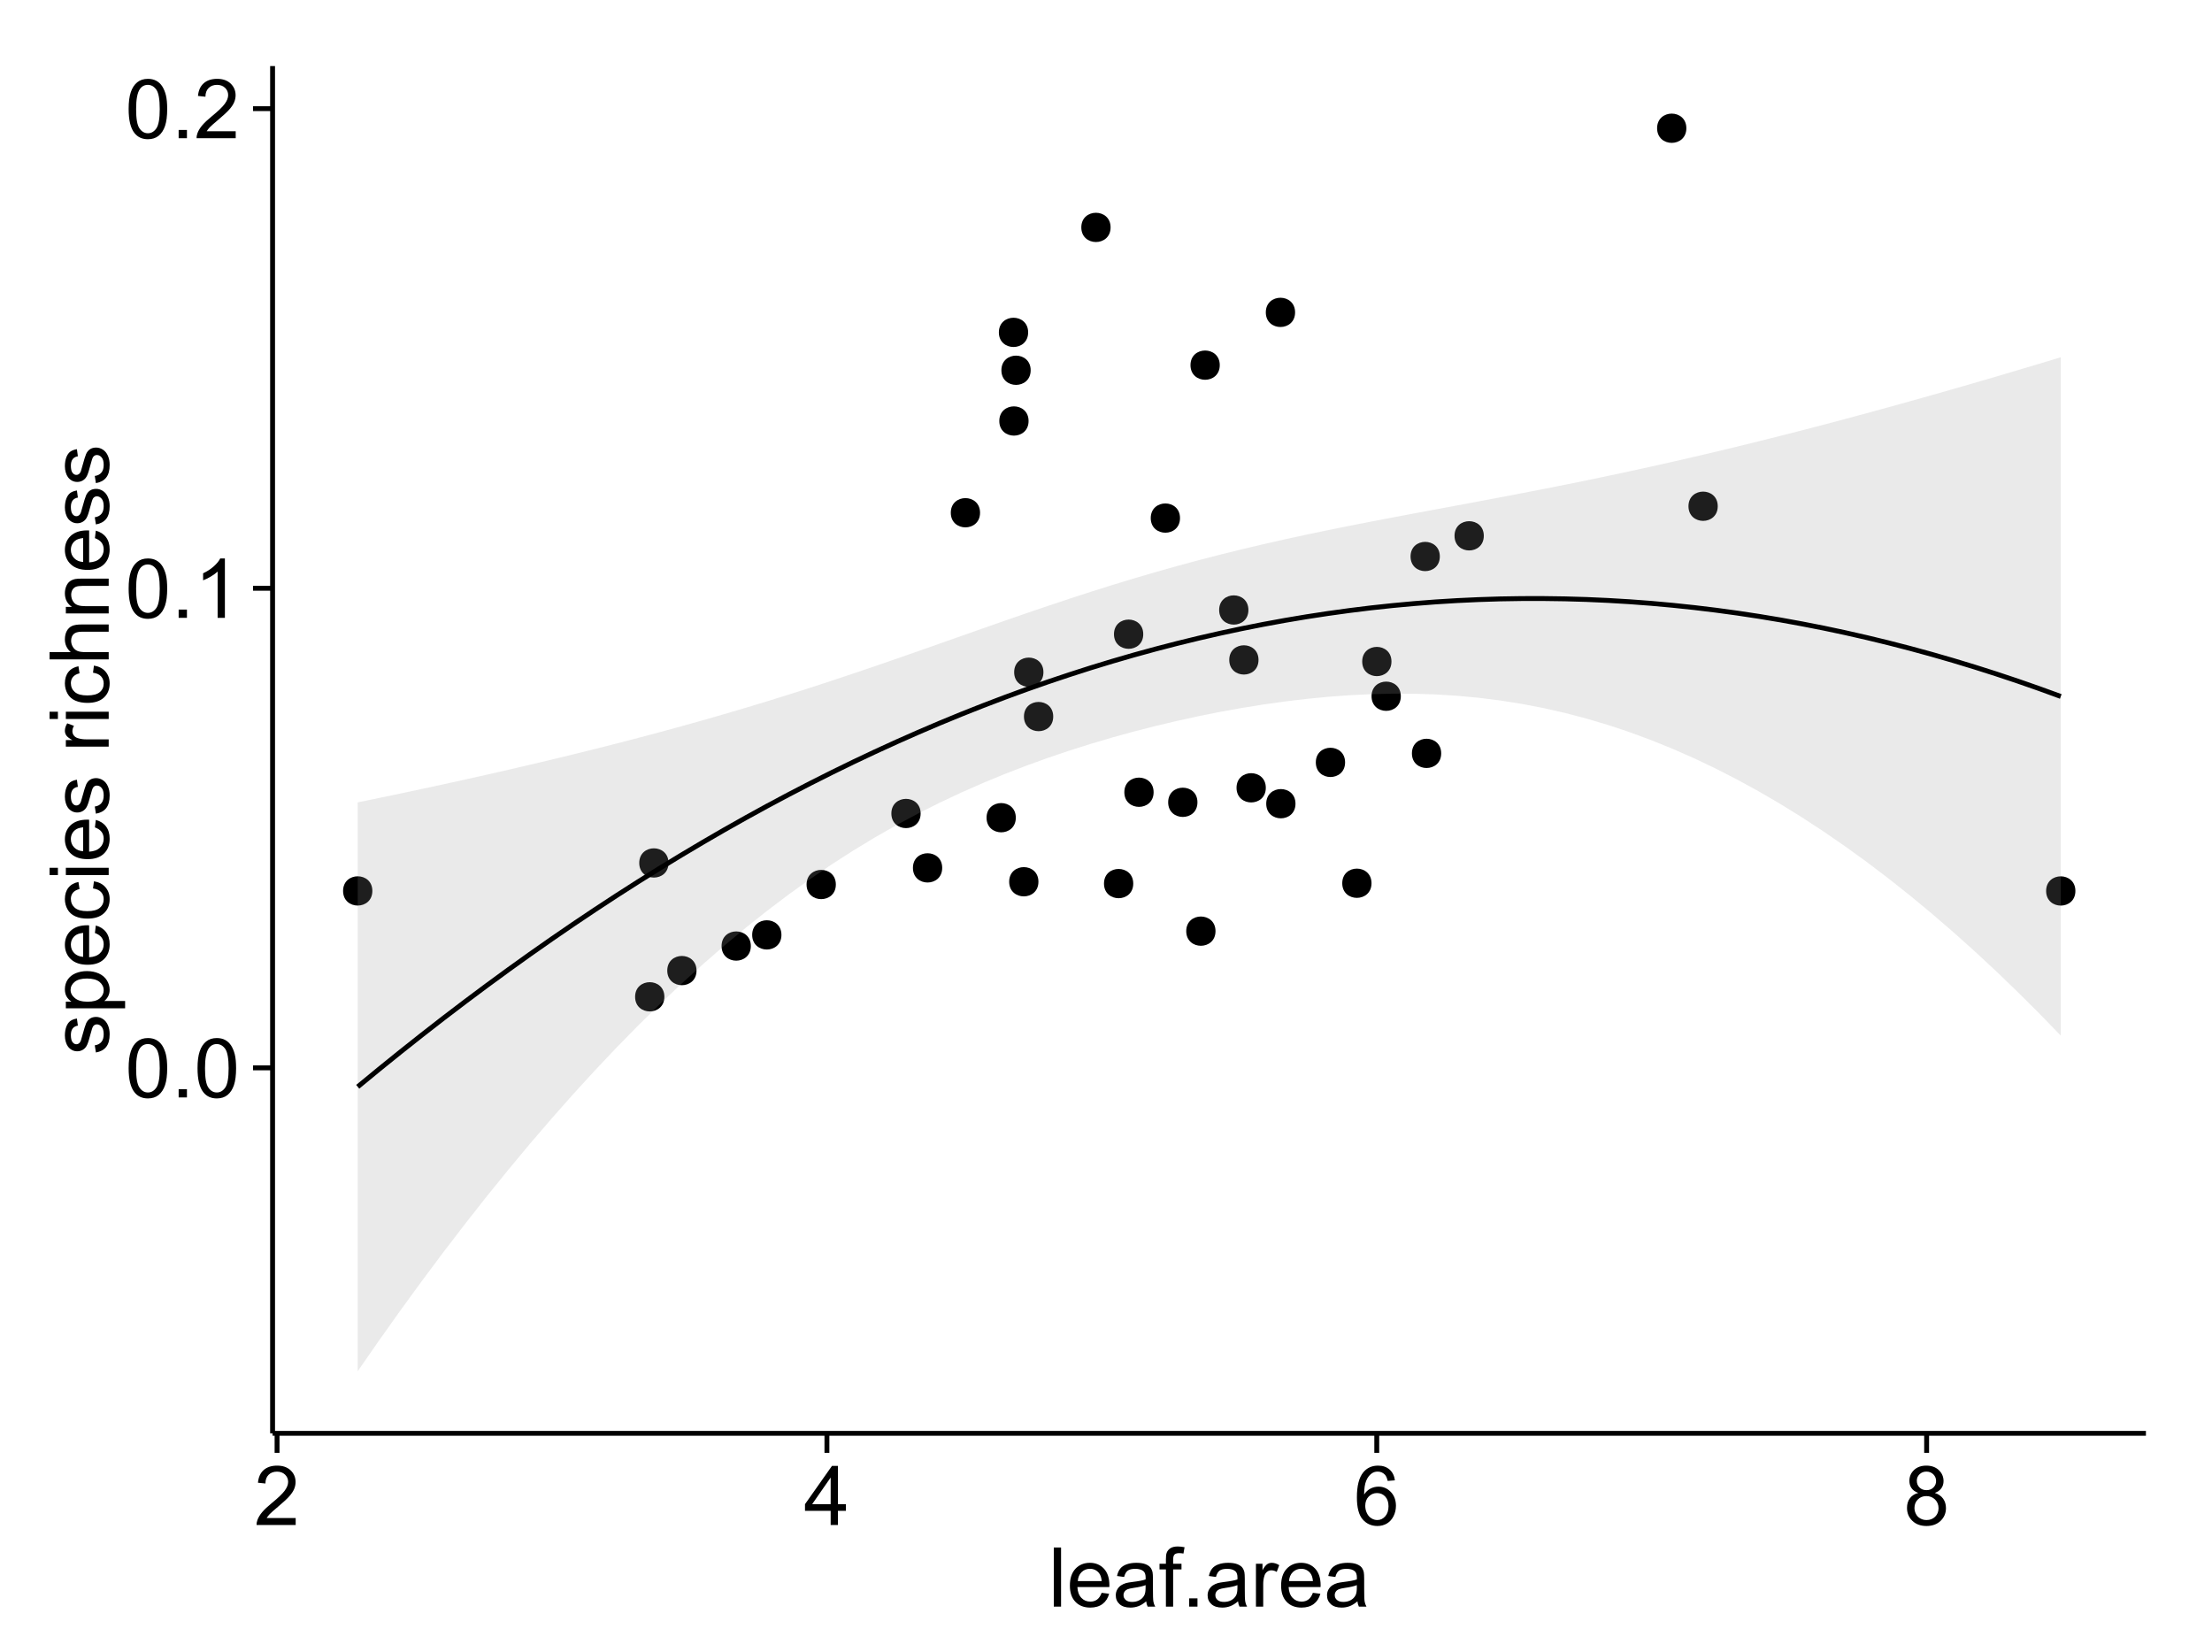 <?xml version="1.0" encoding="UTF-8"?>
<svg xmlns="http://www.w3.org/2000/svg" xmlns:xlink="http://www.w3.org/1999/xlink" width="482pt" height="360pt" viewBox="0 0 482 360" version="1.1">
<defs>
<g>
<symbol overflow="visible" id="glyph0-0">
<path style="stroke:none;" d="M 0.746 -6.355 C 0.742 -7.875 0.898 -9.102 1.215 -10.031 C 1.527 -10.961 1.996 -11.676 2.613 -12.18 C 3.23 -12.684 4.008 -12.938 4.949 -12.938 C 5.637 -12.938 6.242 -12.797 6.766 -12.52 C 7.285 -12.238 7.715 -11.836 8.059 -11.316 C 8.395 -10.789 8.664 -10.152 8.859 -9.398 C 9.051 -8.645 9.145 -7.629 9.148 -6.355 C 9.145 -4.84 8.992 -3.617 8.684 -2.691 C 8.371 -1.762 7.906 -1.047 7.289 -0.539 C 6.672 -0.035 5.891 0.215 4.949 0.219 C 3.703 0.215 2.727 -0.227 2.023 -1.117 C 1.168 -2.188 0.742 -3.934 0.746 -6.355 Z M 2.375 -6.355 C 2.371 -4.234 2.621 -2.824 3.117 -2.129 C 3.609 -1.426 4.219 -1.078 4.949 -1.082 C 5.672 -1.078 6.281 -1.43 6.781 -2.137 C 7.273 -2.836 7.523 -4.242 7.523 -6.355 C 7.523 -8.473 7.273 -9.883 6.781 -10.582 C 6.281 -11.277 5.664 -11.625 4.93 -11.629 C 4.199 -11.625 3.621 -11.316 3.191 -10.703 C 2.645 -9.918 2.371 -8.469 2.375 -6.355 Z M 2.375 -6.355 "/>
</symbol>
<symbol overflow="visible" id="glyph0-1">
<path style="stroke:none;" d="M 1.633 0 L 1.633 -1.801 L 3.438 -1.801 L 3.438 0 Z M 1.633 0 "/>
</symbol>
<symbol overflow="visible" id="glyph0-2">
<path style="stroke:none;" d="M 6.707 0 L 5.125 0 L 5.125 -10.082 C 4.742 -9.715 4.242 -9.352 3.625 -8.988 C 3.004 -8.625 2.449 -8.352 1.961 -8.172 L 1.961 -9.703 C 2.844 -10.117 3.617 -10.621 4.281 -11.215 C 4.941 -11.805 5.41 -12.379 5.688 -12.938 L 6.707 -12.938 Z M 6.707 0 "/>
</symbol>
<symbol overflow="visible" id="glyph0-3">
<path style="stroke:none;" d="M 9.062 -1.52 L 9.062 0 L 0.547 0 C 0.531 -0.379 0.594 -0.742 0.73 -1.098 C 0.945 -1.676 1.293 -2.25 1.77 -2.812 C 2.246 -3.375 2.934 -4.023 3.84 -4.766 C 5.238 -5.906 6.188 -6.816 6.68 -7.492 C 7.172 -8.16 7.418 -8.793 7.418 -9.395 C 7.418 -10.02 7.191 -10.551 6.746 -10.98 C 6.293 -11.41 5.711 -11.625 4.992 -11.629 C 4.23 -11.625 3.621 -11.395 3.164 -10.941 C 2.703 -10.48 2.469 -9.848 2.469 -9.043 L 0.844 -9.211 C 0.953 -10.422 1.371 -11.344 2.102 -11.984 C 2.824 -12.617 3.801 -12.938 5.027 -12.938 C 6.262 -12.938 7.238 -12.594 7.961 -11.91 C 8.68 -11.223 9.039 -10.371 9.043 -9.359 C 9.039 -8.84 8.934 -8.336 8.727 -7.84 C 8.512 -7.34 8.164 -6.812 7.676 -6.266 C 7.188 -5.711 6.375 -4.957 5.238 -4 C 4.285 -3.199 3.676 -2.66 3.41 -2.379 C 3.141 -2.094 2.918 -1.805 2.742 -1.52 Z M 9.062 -1.52 "/>
</symbol>
<symbol overflow="visible" id="glyph0-4">
<path style="stroke:none;" d="M 5.82 0 L 5.82 -3.086 L 0.227 -3.086 L 0.227 -4.535 L 6.109 -12.883 L 7.398 -12.883 L 7.398 -4.535 L 9.141 -4.535 L 9.141 -3.086 L 7.398 -3.086 L 7.398 0 Z M 5.82 -4.535 L 5.82 -10.344 L 1.785 -4.535 Z M 5.82 -4.535 "/>
</symbol>
<symbol overflow="visible" id="glyph0-5">
<path style="stroke:none;" d="M 8.957 -9.73 L 7.383 -9.605 C 7.242 -10.223 7.043 -10.676 6.785 -10.961 C 6.355 -11.41 5.828 -11.637 5.203 -11.637 C 4.695 -11.637 4.25 -11.496 3.875 -11.215 C 3.375 -10.852 2.984 -10.32 2.695 -9.625 C 2.406 -8.926 2.258 -7.934 2.25 -6.645 C 2.629 -7.223 3.094 -7.652 3.645 -7.938 C 4.195 -8.215 4.773 -8.355 5.379 -8.359 C 6.434 -8.355 7.328 -7.969 8.07 -7.195 C 8.809 -6.418 9.18 -5.414 9.184 -4.184 C 9.18 -3.371 9.008 -2.617 8.66 -1.926 C 8.312 -1.23 7.832 -0.699 7.227 -0.332 C 6.613 0.035 5.922 0.215 5.148 0.219 C 3.828 0.215 2.754 -0.266 1.922 -1.234 C 1.09 -2.199 0.672 -3.797 0.676 -6.031 C 0.672 -8.516 1.133 -10.328 2.055 -11.461 C 2.855 -12.445 3.938 -12.938 5.301 -12.938 C 6.312 -12.938 7.141 -12.652 7.789 -12.086 C 8.434 -11.516 8.824 -10.73 8.957 -9.73 Z M 2.496 -4.176 C 2.496 -3.629 2.609 -3.105 2.844 -2.609 C 3.07 -2.109 3.395 -1.73 3.812 -1.473 C 4.227 -1.207 4.664 -1.078 5.125 -1.082 C 5.789 -1.078 6.363 -1.348 6.844 -1.891 C 7.324 -2.426 7.562 -3.156 7.566 -4.086 C 7.562 -4.973 7.328 -5.676 6.855 -6.191 C 6.379 -6.703 5.781 -6.961 5.062 -6.961 C 4.348 -6.961 3.738 -6.703 3.242 -6.191 C 2.742 -5.676 2.496 -5.004 2.496 -4.176 Z M 2.496 -4.176 "/>
</symbol>
<symbol overflow="visible" id="glyph0-6">
<path style="stroke:none;" d="M 3.18 -6.988 C 2.52 -7.227 2.035 -7.57 1.723 -8.016 C 1.406 -8.461 1.246 -8.992 1.25 -9.617 C 1.246 -10.551 1.582 -11.34 2.258 -11.98 C 2.93 -12.617 3.828 -12.938 4.949 -12.938 C 6.07 -12.938 6.977 -12.609 7.664 -11.957 C 8.348 -11.301 8.688 -10.504 8.691 -9.57 C 8.688 -8.969 8.531 -8.449 8.219 -8.012 C 7.902 -7.566 7.426 -7.227 6.793 -6.988 C 7.582 -6.727 8.184 -6.309 8.598 -5.738 C 9.008 -5.16 9.215 -4.477 9.219 -3.684 C 9.215 -2.578 8.828 -1.652 8.051 -0.906 C 7.27 -0.156 6.242 0.215 4.977 0.219 C 3.699 0.215 2.676 -0.156 1.898 -0.91 C 1.117 -1.66 0.727 -2.602 0.73 -3.727 C 0.727 -4.562 0.938 -5.262 1.367 -5.832 C 1.789 -6.395 2.395 -6.781 3.18 -6.988 Z M 2.867 -9.668 C 2.863 -9.059 3.059 -8.559 3.453 -8.172 C 3.844 -7.785 4.355 -7.594 4.984 -7.594 C 5.59 -7.594 6.09 -7.785 6.48 -8.168 C 6.871 -8.551 7.066 -9.02 7.066 -9.578 C 7.066 -10.156 6.863 -10.645 6.465 -11.043 C 6.059 -11.438 5.559 -11.637 4.965 -11.637 C 4.359 -11.637 3.859 -11.441 3.465 -11.055 C 3.062 -10.668 2.863 -10.207 2.867 -9.668 Z M 2.355 -3.719 C 2.355 -3.262 2.461 -2.824 2.676 -2.406 C 2.887 -1.98 3.203 -1.652 3.629 -1.426 C 4.047 -1.191 4.504 -1.078 4.992 -1.082 C 5.746 -1.078 6.367 -1.32 6.863 -1.809 C 7.352 -2.293 7.598 -2.91 7.602 -3.664 C 7.598 -4.422 7.344 -5.055 6.84 -5.555 C 6.332 -6.051 5.699 -6.297 4.938 -6.301 C 4.191 -6.297 3.574 -6.051 3.09 -5.562 C 2.598 -5.066 2.355 -4.453 2.355 -3.719 Z M 2.355 -3.719 "/>
</symbol>
<symbol overflow="visible" id="glyph0-7">
<path style="stroke:none;" d="M 1.152 0 L 1.152 -12.883 L 2.734 -12.883 L 2.734 0 Z M 1.152 0 "/>
</symbol>
<symbol overflow="visible" id="glyph0-8">
<path style="stroke:none;" d="M 7.578 -3.008 L 9.211 -2.805 C 8.953 -1.848 8.473 -1.105 7.777 -0.578 C 7.078 -0.051 6.188 0.211 5.105 0.211 C 3.738 0.211 2.656 -0.207 1.859 -1.051 C 1.055 -1.887 0.656 -3.066 0.66 -4.586 C 0.656 -6.156 1.059 -7.375 1.871 -8.246 C 2.676 -9.109 3.727 -9.543 5.02 -9.547 C 6.266 -9.543 7.285 -9.117 8.078 -8.27 C 8.867 -7.418 9.262 -6.223 9.266 -4.684 C 9.262 -4.586 9.258 -4.445 9.254 -4.262 L 2.293 -4.262 C 2.348 -3.234 2.641 -2.449 3.164 -1.906 C 3.684 -1.359 4.332 -1.09 5.117 -1.09 C 5.691 -1.09 6.188 -1.242 6.598 -1.547 C 7.008 -1.852 7.332 -2.336 7.578 -3.008 Z M 2.383 -5.562 L 7.594 -5.562 C 7.523 -6.344 7.324 -6.934 6.996 -7.328 C 6.492 -7.934 5.836 -8.238 5.035 -8.242 C 4.305 -8.238 3.695 -7.996 3.203 -7.512 C 2.707 -7.027 2.434 -6.375 2.383 -5.562 Z M 2.383 -5.562 "/>
</symbol>
<symbol overflow="visible" id="glyph0-9">
<path style="stroke:none;" d="M 7.277 -1.152 C 6.691 -0.652 6.125 -0.301 5.586 -0.098 C 5.039 0.109 4.457 0.211 3.84 0.211 C 2.812 0.211 2.027 -0.039 1.477 -0.539 C 0.922 -1.039 0.645 -1.68 0.648 -2.461 C 0.645 -2.918 0.75 -3.336 0.961 -3.715 C 1.168 -4.09 1.438 -4.391 1.777 -4.621 C 2.113 -4.848 2.496 -5.02 2.918 -5.141 C 3.227 -5.219 3.695 -5.301 4.324 -5.379 C 5.602 -5.531 6.539 -5.711 7.145 -5.922 C 7.148 -6.137 7.152 -6.273 7.156 -6.336 C 7.152 -6.977 7.004 -7.434 6.707 -7.699 C 6.301 -8.055 5.699 -8.23 4.906 -8.234 C 4.156 -8.23 3.609 -8.102 3.258 -7.844 C 2.902 -7.582 2.637 -7.121 2.469 -6.461 L 0.922 -6.672 C 1.059 -7.332 1.293 -7.867 1.617 -8.273 C 1.938 -8.68 2.402 -8.992 3.016 -9.215 C 3.621 -9.434 4.328 -9.543 5.133 -9.547 C 5.93 -9.543 6.574 -9.449 7.074 -9.266 C 7.566 -9.074 7.934 -8.84 8.172 -8.555 C 8.402 -8.27 8.566 -7.91 8.664 -7.48 C 8.715 -7.207 8.742 -6.719 8.746 -6.02 L 8.746 -3.91 C 8.742 -2.434 8.773 -1.504 8.844 -1.117 C 8.906 -0.727 9.043 -0.355 9.246 0 L 7.594 0 C 7.43 -0.328 7.324 -0.711 7.277 -1.152 Z M 7.145 -4.684 C 6.566 -4.445 5.707 -4.246 4.562 -4.086 C 3.91 -3.988 3.449 -3.883 3.18 -3.77 C 2.91 -3.648 2.703 -3.477 2.555 -3.254 C 2.406 -3.027 2.332 -2.777 2.336 -2.504 C 2.332 -2.078 2.492 -1.727 2.816 -1.449 C 3.133 -1.164 3.602 -1.023 4.219 -1.027 C 4.828 -1.023 5.367 -1.156 5.844 -1.426 C 6.312 -1.691 6.664 -2.059 6.891 -2.523 C 7.059 -2.879 7.141 -3.406 7.145 -4.105 Z M 7.145 -4.684 "/>
</symbol>
<symbol overflow="visible" id="glyph0-10">
<path style="stroke:none;" d="M 1.562 0 L 1.562 -8.102 L 0.168 -8.102 L 0.168 -9.336 L 1.562 -9.336 L 1.562 -10.328 C 1.559 -10.949 1.613 -11.414 1.73 -11.727 C 1.879 -12.133 2.148 -12.465 2.535 -12.723 C 2.914 -12.973 3.453 -13.102 4.148 -13.105 C 4.594 -13.102 5.086 -13.047 5.625 -12.945 L 5.387 -11.566 C 5.055 -11.625 4.746 -11.652 4.457 -11.656 C 3.973 -11.652 3.633 -11.551 3.434 -11.348 C 3.234 -11.141 3.133 -10.758 3.137 -10.195 L 3.137 -9.336 L 4.957 -9.336 L 4.957 -8.102 L 3.137 -8.102 L 3.137 0 Z M 1.562 0 "/>
</symbol>
<symbol overflow="visible" id="glyph0-11">
<path style="stroke:none;" d="M 1.168 0 L 1.168 -9.336 L 2.594 -9.336 L 2.594 -7.918 C 2.953 -8.578 3.289 -9.016 3.598 -9.23 C 3.906 -9.438 4.242 -9.543 4.613 -9.547 C 5.145 -9.543 5.688 -9.375 6.242 -9.035 L 5.695 -7.566 C 5.309 -7.793 4.922 -7.91 4.535 -7.91 C 4.188 -7.91 3.875 -7.805 3.602 -7.598 C 3.324 -7.387 3.129 -7.098 3.016 -6.734 C 2.836 -6.168 2.746 -5.555 2.75 -4.887 L 2.75 0 Z M 1.168 0 "/>
</symbol>
<symbol overflow="visible" id="glyph1-0">
<path style="stroke:none;" d="M -2.785 -0.555 L -3.031 -2.117 C -2.402 -2.203 -1.922 -2.449 -1.59 -2.852 C -1.254 -3.25 -1.09 -3.812 -1.09 -4.535 C -1.09 -5.262 -1.234 -5.801 -1.531 -6.152 C -1.824 -6.504 -2.172 -6.68 -2.574 -6.68 C -2.926 -6.68 -3.207 -6.523 -3.418 -6.215 C -3.555 -5.996 -3.734 -5.457 -3.953 -4.598 C -4.246 -3.434 -4.5 -2.629 -4.715 -2.184 C -4.926 -1.734 -5.223 -1.395 -5.602 -1.164 C -5.98 -0.93 -6.398 -0.812 -6.855 -0.816 C -7.27 -0.812 -7.652 -0.91 -8.012 -1.102 C -8.363 -1.293 -8.66 -1.551 -8.895 -1.883 C -9.074 -2.125 -9.227 -2.461 -9.355 -2.887 C -9.48 -3.309 -9.543 -3.766 -9.547 -4.254 C -9.543 -4.984 -9.438 -5.625 -9.23 -6.184 C -9.016 -6.734 -8.73 -7.145 -8.371 -7.41 C -8.008 -7.672 -7.527 -7.852 -6.926 -7.953 L -6.715 -6.406 C -7.195 -6.332 -7.57 -6.129 -7.84 -5.797 C -8.105 -5.457 -8.238 -4.98 -8.242 -4.367 C -8.238 -3.637 -8.117 -3.121 -7.883 -2.812 C -7.641 -2.5 -7.359 -2.344 -7.039 -2.348 C -6.832 -2.344 -6.648 -2.406 -6.484 -2.539 C -6.312 -2.664 -6.172 -2.867 -6.062 -3.148 C -6.004 -3.301 -5.871 -3.766 -5.66 -4.543 C -5.359 -5.66 -5.113 -6.441 -4.926 -6.887 C -4.734 -7.324 -4.457 -7.672 -4.094 -7.926 C -3.73 -8.176 -3.281 -8.301 -2.742 -8.305 C -2.211 -8.301 -1.711 -8.148 -1.25 -7.844 C -0.781 -7.535 -0.422 -7.09 -0.172 -6.512 C 0.086 -5.926 0.211 -5.27 0.211 -4.543 C 0.211 -3.328 -0.039 -2.406 -0.543 -1.77 C -1.047 -1.133 -1.793 -0.727 -2.785 -0.555 Z M -2.785 -0.555 "/>
</symbol>
<symbol overflow="visible" id="glyph1-1">
<path style="stroke:none;" d="M 3.578 -1.188 L -9.336 -1.188 L -9.336 -2.629 L -8.121 -2.629 C -8.594 -2.965 -8.949 -3.348 -9.188 -3.777 C -9.426 -4.203 -9.543 -4.723 -9.547 -5.336 C -9.543 -6.129 -9.34 -6.832 -8.93 -7.445 C -8.516 -8.051 -7.934 -8.512 -7.191 -8.824 C -6.441 -9.133 -5.625 -9.285 -4.738 -9.289 C -3.781 -9.285 -2.922 -9.113 -2.156 -8.773 C -1.391 -8.43 -0.805 -7.934 -0.398 -7.281 C 0.008 -6.625 0.211 -5.938 0.211 -5.219 C 0.211 -4.691 0.102 -4.219 -0.121 -3.801 C -0.344 -3.379 -0.625 -3.035 -0.965 -2.77 L 3.578 -2.77 Z M -4.613 -2.621 C -3.41 -2.613 -2.523 -2.855 -1.949 -3.348 C -1.375 -3.832 -1.09 -4.422 -1.09 -5.117 C -1.09 -5.816 -1.387 -6.418 -1.98 -6.922 C -2.574 -7.418 -3.496 -7.668 -4.746 -7.672 C -5.934 -7.668 -6.824 -7.426 -7.418 -6.938 C -8.008 -6.449 -8.301 -5.863 -8.305 -5.188 C -8.301 -4.508 -7.988 -3.914 -7.359 -3.398 C -6.727 -2.879 -5.809 -2.617 -4.613 -2.621 Z M -4.613 -2.621 "/>
</symbol>
<symbol overflow="visible" id="glyph1-2">
<path style="stroke:none;" d="M -3.004 -7.578 L -2.805 -9.211 C -1.848 -8.953 -1.105 -8.473 -0.578 -7.777 C -0.051 -7.078 0.211 -6.188 0.211 -5.105 C 0.211 -3.738 -0.207 -2.656 -1.051 -1.859 C -1.887 -1.055 -3.066 -0.656 -4.586 -0.66 C -6.156 -0.656 -7.375 -1.059 -8.246 -1.871 C -9.109 -2.676 -9.543 -3.727 -9.547 -5.02 C -9.543 -6.266 -9.117 -7.285 -8.27 -8.078 C -7.418 -8.867 -6.223 -9.262 -4.684 -9.266 C -4.586 -9.262 -4.445 -9.258 -4.262 -9.254 L -4.262 -2.293 C -3.234 -2.348 -2.449 -2.641 -1.906 -3.164 C -1.359 -3.684 -1.09 -4.332 -1.09 -5.117 C -1.09 -5.691 -1.242 -6.188 -1.547 -6.598 C -1.852 -7.008 -2.336 -7.332 -3.004 -7.578 Z M -5.562 -2.383 L -5.562 -7.594 C -6.344 -7.523 -6.934 -7.324 -7.328 -6.996 C -7.934 -6.492 -8.238 -5.836 -8.242 -5.035 C -8.238 -4.305 -7.996 -3.695 -7.512 -3.203 C -7.027 -2.707 -6.375 -2.434 -5.562 -2.383 Z M -5.562 -2.383 "/>
</symbol>
<symbol overflow="visible" id="glyph1-3">
<path style="stroke:none;" d="M -3.418 -7.277 L -3.215 -8.832 C -2.141 -8.66 -1.301 -8.227 -0.699 -7.527 C -0.09 -6.824 0.211 -5.965 0.211 -4.949 C 0.211 -3.668 -0.203 -2.641 -1.039 -1.867 C -1.871 -1.09 -3.07 -0.703 -4.633 -0.703 C -5.637 -0.703 -6.52 -0.867 -7.277 -1.203 C -8.031 -1.535 -8.598 -2.047 -8.977 -2.73 C -9.355 -3.41 -9.543 -4.152 -9.547 -4.957 C -9.543 -5.969 -9.289 -6.797 -8.777 -7.441 C -8.262 -8.086 -7.531 -8.5 -6.59 -8.684 L -6.355 -7.145 C -6.98 -6.996 -7.453 -6.738 -7.77 -6.367 C -8.082 -5.992 -8.238 -5.543 -8.242 -5.02 C -8.238 -4.219 -7.953 -3.57 -7.387 -3.074 C -6.812 -2.574 -5.91 -2.324 -4.676 -2.328 C -3.422 -2.324 -2.508 -2.566 -1.941 -3.047 C -1.371 -3.527 -1.09 -4.152 -1.09 -4.93 C -1.09 -5.547 -1.277 -6.066 -1.66 -6.484 C -2.035 -6.898 -2.621 -7.164 -3.418 -7.277 Z M -3.418 -7.277 "/>
</symbol>
<symbol overflow="visible" id="glyph1-4">
<path style="stroke:none;" d="M -11.066 -1.195 L -12.883 -1.195 L -12.883 -2.777 L -11.066 -2.777 Z M 0 -1.195 L -9.336 -1.195 L -9.336 -2.777 L 0 -2.777 Z M 0 -1.195 "/>
</symbol>
<symbol overflow="visible" id="glyph1-5">
<path style="stroke:none;" d=""/>
</symbol>
<symbol overflow="visible" id="glyph1-6">
<path style="stroke:none;" d="M 0 -1.168 L -9.336 -1.168 L -9.336 -2.594 L -7.918 -2.594 C -8.578 -2.953 -9.016 -3.289 -9.23 -3.598 C -9.438 -3.906 -9.543 -4.242 -9.547 -4.613 C -9.543 -5.145 -9.375 -5.688 -9.035 -6.242 L -7.566 -5.695 C -7.793 -5.309 -7.91 -4.922 -7.91 -4.535 C -7.91 -4.188 -7.805 -3.875 -7.598 -3.602 C -7.387 -3.324 -7.098 -3.129 -6.734 -3.016 C -6.168 -2.836 -5.555 -2.746 -4.887 -2.75 L 0 -2.75 Z M 0 -1.168 "/>
</symbol>
<symbol overflow="visible" id="glyph1-7">
<path style="stroke:none;" d="M 0 -1.188 L -12.883 -1.188 L -12.883 -2.77 L -8.262 -2.77 C -9.117 -3.504 -9.543 -4.434 -9.547 -5.562 C -9.543 -6.25 -9.406 -6.852 -9.137 -7.363 C -8.859 -7.871 -8.484 -8.234 -8.004 -8.457 C -7.523 -8.676 -6.824 -8.789 -5.914 -8.789 L 0 -8.789 L 0 -7.207 L -5.914 -7.207 C -6.703 -7.207 -7.281 -7.035 -7.641 -6.691 C -8 -6.348 -8.18 -5.863 -8.184 -5.238 C -8.18 -4.77 -8.059 -4.328 -7.816 -3.914 C -7.574 -3.5 -7.242 -3.203 -6.828 -3.031 C -6.406 -2.852 -5.832 -2.766 -5.105 -2.77 L 0 -2.77 Z M 0 -1.188 "/>
</symbol>
<symbol overflow="visible" id="glyph1-8">
<path style="stroke:none;" d="M 0 -1.188 L -9.336 -1.188 L -9.336 -2.609 L -8.008 -2.609 C -9.031 -3.293 -9.543 -4.285 -9.547 -5.582 C -9.543 -6.141 -9.441 -6.656 -9.242 -7.133 C -9.035 -7.602 -8.77 -7.957 -8.445 -8.191 C -8.113 -8.426 -7.727 -8.59 -7.277 -8.684 C -6.98 -8.742 -6.465 -8.77 -5.738 -8.773 L 0 -8.773 L 0 -7.188 L -5.68 -7.188 C -6.32 -7.184 -6.801 -7.121 -7.121 -7.004 C -7.438 -6.879 -7.695 -6.66 -7.887 -6.348 C -8.074 -6.031 -8.168 -5.664 -8.172 -5.246 C -8.168 -4.57 -7.953 -3.992 -7.531 -3.504 C -7.102 -3.012 -6.293 -2.766 -5.098 -2.77 L 0 -2.77 Z M 0 -1.188 "/>
</symbol>
</g>
<clipPath id="clip1">
  <path d="M 59.395 14.398 L 468.602 14.398 L 468.602 313.312 L 59.395 313.312 Z M 59.395 14.398 "/>
</clipPath>
</defs>
<g id="surface3296">
<rect x="0" y="0" width="482" height="360" style="fill:rgb(100%,100%,100%);fill-opacity:1;stroke:none;"/>
<rect x="0" y="0" width="482" height="360" style="fill:rgb(100%,100%,100%);fill-opacity:1;stroke:none;"/>
<path style="fill:none;stroke-width:1.063;stroke-linecap:round;stroke-linejoin:round;stroke:rgb(100%,100%,100%);stroke-opacity:1;stroke-miterlimit:10;" d="M 0 360 L 482 360 L 482 0 L 0 0 Z M 0 360 "/>
<g clip-path="url(#clip1)" clip-rule="nonzero">
<path style=" stroke:none;fill-rule:nonzero;fill:rgb(100%,100%,100%);fill-opacity:1;" d="M 59.395 312.312 L 467.602 312.312 L 467.602 14.398 L 59.395 14.398 Z M 59.395 312.312 "/>
<path style=" stroke:none;fill-rule:nonzero;fill:rgb(0%,0%,0%);fill-opacity:1;" d="M 226.301 146.469 C 226.301 149.305 222.051 149.305 222.051 146.469 C 222.051 143.633 226.301 143.633 226.301 146.469 "/>
<path style=" stroke:none;fill-rule:nonzero;fill:rgb(0%,0%,0%);fill-opacity:1;" d="M 281.227 175.121 C 281.227 177.953 276.977 177.953 276.977 175.121 C 276.977 172.285 281.227 172.285 281.227 175.121 "/>
<path style=" stroke:none;fill-rule:nonzero;fill:rgb(0%,0%,0%);fill-opacity:1;" d="M 181.07 192.73 C 181.07 195.566 176.82 195.566 176.82 192.73 C 176.82 189.895 181.07 189.895 181.07 192.73 "/>
<path style=" stroke:none;fill-rule:nonzero;fill:rgb(0%,0%,0%);fill-opacity:1;" d="M 302.141 144.141 C 302.141 146.973 297.891 146.973 297.891 144.141 C 297.891 141.305 302.141 141.305 302.141 144.141 "/>
<path style=" stroke:none;fill-rule:nonzero;fill:rgb(0%,0%,0%);fill-opacity:1;" d="M 222.973 72.422 C 222.973 75.258 218.719 75.258 218.719 72.422 C 218.719 69.586 222.973 69.586 222.973 72.422 "/>
<path style=" stroke:none;fill-rule:nonzero;fill:rgb(0%,0%,0%);fill-opacity:1;" d="M 220.285 178.172 C 220.285 181.004 216.035 181.004 216.035 178.172 C 216.035 175.336 220.285 175.336 220.285 178.172 "/>
<path style=" stroke:none;fill-rule:nonzero;fill:rgb(0%,0%,0%);fill-opacity:1;" d="M 304.176 151.703 C 304.176 154.539 299.926 154.539 299.926 151.703 C 299.926 148.867 304.176 148.867 304.176 151.703 "/>
<path style=" stroke:none;fill-rule:nonzero;fill:rgb(0%,0%,0%);fill-opacity:1;" d="M 248.055 138.184 C 248.055 141.02 243.801 141.02 243.801 138.184 C 243.801 135.348 248.055 135.348 248.055 138.184 "/>
<path style=" stroke:none;fill-rule:nonzero;fill:rgb(0%,0%,0%);fill-opacity:1;" d="M 451.172 194.133 C 451.172 196.969 446.918 196.969 446.918 194.133 C 446.918 191.301 451.172 191.301 451.172 194.133 "/>
<path style=" stroke:none;fill-rule:nonzero;fill:rgb(0%,0%,0%);fill-opacity:1;" d="M 250.309 172.621 C 250.309 175.457 246.059 175.457 246.059 172.621 C 246.059 169.785 250.309 169.785 250.309 172.621 "/>
<path style=" stroke:none;fill-rule:nonzero;fill:rgb(0%,0%,0%);fill-opacity:1;" d="M 256.062 112.887 C 256.062 115.719 251.812 115.719 251.812 112.887 C 251.812 110.051 256.062 110.051 256.062 112.887 "/>
<path style=" stroke:none;fill-rule:nonzero;fill:rgb(0%,0%,0%);fill-opacity:1;" d="M 273.172 143.789 C 273.172 146.625 268.922 146.625 268.922 143.789 C 268.922 140.957 273.172 140.957 273.172 143.789 "/>
<path style=" stroke:none;fill-rule:nonzero;fill:rgb(0%,0%,0%);fill-opacity:1;" d="M 223.062 91.734 C 223.062 94.566 218.812 94.566 218.812 91.734 C 218.812 88.898 223.062 88.898 223.062 91.734 "/>
<path style=" stroke:none;fill-rule:nonzero;fill:rgb(0%,0%,0%);fill-opacity:1;" d="M 281.141 68.062 C 281.141 70.898 276.887 70.898 276.887 68.062 C 276.887 65.23 281.141 65.23 281.141 68.062 "/>
<path style=" stroke:none;fill-rule:nonzero;fill:rgb(0%,0%,0%);fill-opacity:1;" d="M 264.727 79.562 C 264.727 82.398 260.477 82.398 260.477 79.562 C 260.477 76.73 264.727 76.73 264.727 79.562 "/>
<path style=" stroke:none;fill-rule:nonzero;fill:rgb(0%,0%,0%);fill-opacity:1;" d="M 225.215 192.125 C 225.215 194.961 220.965 194.961 220.965 192.125 C 220.965 189.289 225.215 189.289 225.215 192.125 "/>
<path style=" stroke:none;fill-rule:nonzero;fill:rgb(0%,0%,0%);fill-opacity:1;" d="M 144.609 188.031 C 144.609 190.863 140.359 190.863 140.359 188.031 C 140.359 185.195 144.609 185.195 144.609 188.031 "/>
<path style=" stroke:none;fill-rule:nonzero;fill:rgb(0%,0%,0%);fill-opacity:1;" d="M 240.938 49.547 C 240.938 52.383 236.684 52.383 236.684 49.547 C 236.684 46.711 240.938 46.711 240.938 49.547 "/>
<path style=" stroke:none;fill-rule:nonzero;fill:rgb(0%,0%,0%);fill-opacity:1;" d="M 212.492 111.723 C 212.492 114.559 208.242 114.559 208.242 111.723 C 208.242 108.887 212.492 108.887 212.492 111.723 "/>
<path style=" stroke:none;fill-rule:nonzero;fill:rgb(0%,0%,0%);fill-opacity:1;" d="M 259.859 174.816 C 259.859 177.652 255.609 177.652 255.609 174.816 C 255.609 171.98 259.859 171.98 259.859 174.816 "/>
<path style=" stroke:none;fill-rule:nonzero;fill:rgb(0%,0%,0%);fill-opacity:1;" d="M 228.438 156.133 C 228.438 158.969 224.184 158.969 224.184 156.133 C 224.184 153.301 228.438 153.301 228.438 156.133 "/>
<path style=" stroke:none;fill-rule:nonzero;fill:rgb(0%,0%,0%);fill-opacity:1;" d="M 270.969 132.914 C 270.969 135.746 266.719 135.746 266.719 132.914 C 266.719 130.078 270.969 130.078 270.969 132.914 "/>
<path style=" stroke:none;fill-rule:nonzero;fill:rgb(0%,0%,0%);fill-opacity:1;" d="M 150.711 211.484 C 150.711 214.316 146.461 214.316 146.461 211.484 C 146.461 208.648 150.711 208.648 150.711 211.484 "/>
<path style=" stroke:none;fill-rule:nonzero;fill:rgb(0%,0%,0%);fill-opacity:1;" d="M 263.801 202.887 C 263.801 205.723 259.547 205.723 259.547 202.887 C 259.547 200.055 263.801 200.055 263.801 202.887 "/>
<path style=" stroke:none;fill-rule:nonzero;fill:rgb(0%,0%,0%);fill-opacity:1;" d="M 223.523 80.676 C 223.523 83.512 219.27 83.512 219.27 80.676 C 219.27 77.844 223.523 77.844 223.523 80.676 "/>
<path style=" stroke:none;fill-rule:nonzero;fill:rgb(0%,0%,0%);fill-opacity:1;" d="M 366.398 27.941 C 366.398 30.777 362.148 30.777 362.148 27.941 C 362.148 25.105 366.398 25.105 366.398 27.941 "/>
<path style=" stroke:none;fill-rule:nonzero;fill:rgb(0%,0%,0%);fill-opacity:1;" d="M 199.547 177.254 C 199.547 180.09 195.293 180.09 195.293 177.254 C 195.293 174.418 199.547 174.418 199.547 177.254 "/>
<path style=" stroke:none;fill-rule:nonzero;fill:rgb(0%,0%,0%);fill-opacity:1;" d="M 80.074 194.125 C 80.074 196.961 75.824 196.961 75.824 194.125 C 75.824 191.293 80.074 191.293 80.074 194.125 "/>
<path style=" stroke:none;fill-rule:nonzero;fill:rgb(0%,0%,0%);fill-opacity:1;" d="M 204.246 189.105 C 204.246 191.941 199.992 191.941 199.992 189.105 C 199.992 186.27 204.246 186.27 204.246 189.105 "/>
<path style=" stroke:none;fill-rule:nonzero;fill:rgb(0%,0%,0%);fill-opacity:1;" d="M 169.215 203.707 C 169.215 206.543 164.965 206.543 164.965 203.707 C 164.965 200.871 169.215 200.871 169.215 203.707 "/>
<path style=" stroke:none;fill-rule:nonzero;fill:rgb(0%,0%,0%);fill-opacity:1;" d="M 373.238 110.305 C 373.238 113.141 368.984 113.141 368.984 110.305 C 368.984 107.469 373.238 107.469 373.238 110.305 "/>
<path style=" stroke:none;fill-rule:nonzero;fill:rgb(0%,0%,0%);fill-opacity:1;" d="M 312.977 164.156 C 312.977 166.988 308.723 166.988 308.723 164.156 C 308.723 161.32 312.977 161.32 312.977 164.156 "/>
<path style=" stroke:none;fill-rule:nonzero;fill:rgb(0%,0%,0%);fill-opacity:1;" d="M 297.793 192.453 C 297.793 195.285 293.543 195.285 293.543 192.453 C 293.543 189.617 297.793 189.617 297.793 192.453 "/>
<path style=" stroke:none;fill-rule:nonzero;fill:rgb(0%,0%,0%);fill-opacity:1;" d="M 143.703 217.199 C 143.703 220.035 139.453 220.035 139.453 217.199 C 139.453 214.363 143.703 214.363 143.703 217.199 "/>
<path style=" stroke:none;fill-rule:nonzero;fill:rgb(0%,0%,0%);fill-opacity:1;" d="M 322.262 116.75 C 322.262 119.586 318.008 119.586 318.008 116.75 C 318.008 113.918 322.262 113.918 322.262 116.75 "/>
<path style=" stroke:none;fill-rule:nonzero;fill:rgb(0%,0%,0%);fill-opacity:1;" d="M 312.68 121.258 C 312.68 124.09 308.426 124.09 308.426 121.258 C 308.426 118.422 312.68 118.422 312.68 121.258 "/>
<path style=" stroke:none;fill-rule:nonzero;fill:rgb(0%,0%,0%);fill-opacity:1;" d="M 292.035 166.117 C 292.035 168.953 287.781 168.953 287.781 166.117 C 287.781 163.285 292.035 163.285 292.035 166.117 "/>
<path style=" stroke:none;fill-rule:nonzero;fill:rgb(0%,0%,0%);fill-opacity:1;" d="M 274.762 171.656 C 274.762 174.492 270.508 174.492 270.508 171.656 C 270.508 168.824 274.762 168.824 274.762 171.656 "/>
<path style=" stroke:none;fill-rule:nonzero;fill:rgb(0%,0%,0%);fill-opacity:1;" d="M 245.875 192.527 C 245.875 195.359 241.625 195.359 241.625 192.527 C 241.625 189.691 245.875 189.691 245.875 192.527 "/>
<path style=" stroke:none;fill-rule:nonzero;fill:rgb(0%,0%,0%);fill-opacity:1;" d="M 162.547 206.133 C 162.547 208.969 158.297 208.969 158.297 206.133 C 158.297 203.301 162.547 203.301 162.547 206.133 "/>
<path style=" stroke:none;fill-rule:nonzero;fill:rgb(0%,0%,0%);fill-opacity:1;" d="M 227.367 146.469 C 227.367 150.723 220.988 150.723 220.988 146.469 C 220.988 142.219 227.367 142.219 227.367 146.469 "/>
<path style=" stroke:none;fill-rule:nonzero;fill:rgb(0%,0%,0%);fill-opacity:1;" d="M 282.289 175.121 C 282.289 179.371 275.914 179.371 275.914 175.121 C 275.914 170.867 282.289 170.867 282.289 175.121 "/>
<path style=" stroke:none;fill-rule:nonzero;fill:rgb(0%,0%,0%);fill-opacity:1;" d="M 182.133 192.73 C 182.133 196.98 175.754 196.98 175.754 192.73 C 175.754 188.477 182.133 188.477 182.133 192.73 "/>
<path style=" stroke:none;fill-rule:nonzero;fill:rgb(0%,0%,0%);fill-opacity:1;" d="M 303.203 144.141 C 303.203 148.391 296.828 148.391 296.828 144.141 C 296.828 139.887 303.203 139.887 303.203 144.141 "/>
<path style=" stroke:none;fill-rule:nonzero;fill:rgb(0%,0%,0%);fill-opacity:1;" d="M 224.035 72.422 C 224.035 76.672 217.656 76.672 217.656 72.422 C 217.656 68.168 224.035 68.168 224.035 72.422 "/>
<path style=" stroke:none;fill-rule:nonzero;fill:rgb(0%,0%,0%);fill-opacity:1;" d="M 221.348 178.172 C 221.348 182.422 214.973 182.422 214.973 178.172 C 214.973 173.918 221.348 173.918 221.348 178.172 "/>
<path style=" stroke:none;fill-rule:nonzero;fill:rgb(0%,0%,0%);fill-opacity:1;" d="M 305.242 151.703 C 305.242 155.957 298.863 155.957 298.863 151.703 C 298.863 147.453 305.242 147.453 305.242 151.703 "/>
<path style=" stroke:none;fill-rule:nonzero;fill:rgb(0%,0%,0%);fill-opacity:1;" d="M 249.117 138.184 C 249.117 142.438 242.738 142.438 242.738 138.184 C 242.738 133.934 249.117 133.934 249.117 138.184 "/>
<path style=" stroke:none;fill-rule:nonzero;fill:rgb(0%,0%,0%);fill-opacity:1;" d="M 452.234 194.133 C 452.234 198.387 445.855 198.387 445.855 194.133 C 445.855 189.883 452.234 189.883 452.234 194.133 "/>
<path style=" stroke:none;fill-rule:nonzero;fill:rgb(0%,0%,0%);fill-opacity:1;" d="M 251.375 172.621 C 251.375 176.875 244.996 176.875 244.996 172.621 C 244.996 168.371 251.375 168.371 251.375 172.621 "/>
<path style=" stroke:none;fill-rule:nonzero;fill:rgb(0%,0%,0%);fill-opacity:1;" d="M 257.125 112.887 C 257.125 117.137 250.75 117.137 250.75 112.887 C 250.75 108.633 257.125 108.633 257.125 112.887 "/>
<path style=" stroke:none;fill-rule:nonzero;fill:rgb(0%,0%,0%);fill-opacity:1;" d="M 274.234 143.789 C 274.234 148.043 267.859 148.043 267.859 143.789 C 267.859 139.539 274.234 139.539 274.234 143.789 "/>
<path style=" stroke:none;fill-rule:nonzero;fill:rgb(0%,0%,0%);fill-opacity:1;" d="M 224.129 91.734 C 224.129 95.984 217.75 95.984 217.75 91.734 C 217.75 87.48 224.129 87.48 224.129 91.734 "/>
<path style=" stroke:none;fill-rule:nonzero;fill:rgb(0%,0%,0%);fill-opacity:1;" d="M 282.203 68.062 C 282.203 72.316 275.824 72.316 275.824 68.062 C 275.824 63.812 282.203 63.812 282.203 68.062 "/>
<path style=" stroke:none;fill-rule:nonzero;fill:rgb(0%,0%,0%);fill-opacity:1;" d="M 265.789 79.562 C 265.789 83.816 259.41 83.816 259.41 79.562 C 259.41 75.312 265.789 75.312 265.789 79.562 "/>
<path style=" stroke:none;fill-rule:nonzero;fill:rgb(0%,0%,0%);fill-opacity:1;" d="M 226.277 192.125 C 226.277 196.379 219.902 196.379 219.902 192.125 C 219.902 187.875 226.277 187.875 226.277 192.125 "/>
<path style=" stroke:none;fill-rule:nonzero;fill:rgb(0%,0%,0%);fill-opacity:1;" d="M 145.672 188.031 C 145.672 192.281 139.293 192.281 139.293 188.031 C 139.293 183.777 145.672 183.777 145.672 188.031 "/>
<path style=" stroke:none;fill-rule:nonzero;fill:rgb(0%,0%,0%);fill-opacity:1;" d="M 242 49.547 C 242 53.801 235.621 53.801 235.621 49.547 C 235.621 45.297 242 45.297 242 49.547 "/>
<path style=" stroke:none;fill-rule:nonzero;fill:rgb(0%,0%,0%);fill-opacity:1;" d="M 213.555 111.723 C 213.555 115.973 207.18 115.973 207.18 111.723 C 207.18 107.469 213.555 107.469 213.555 111.723 "/>
<path style=" stroke:none;fill-rule:nonzero;fill:rgb(0%,0%,0%);fill-opacity:1;" d="M 260.926 174.816 C 260.926 179.07 254.547 179.07 254.547 174.816 C 254.547 170.566 260.926 170.566 260.926 174.816 "/>
<path style=" stroke:none;fill-rule:nonzero;fill:rgb(0%,0%,0%);fill-opacity:1;" d="M 229.5 156.133 C 229.5 160.387 223.121 160.387 223.121 156.133 C 223.121 151.883 229.5 151.883 229.5 156.133 "/>
<path style=" stroke:none;fill-rule:nonzero;fill:rgb(0%,0%,0%);fill-opacity:1;" d="M 272.031 132.914 C 272.031 137.164 265.656 137.164 265.656 132.914 C 265.656 128.66 272.031 128.66 272.031 132.914 "/>
<path style=" stroke:none;fill-rule:nonzero;fill:rgb(0%,0%,0%);fill-opacity:1;" d="M 151.773 211.484 C 151.773 215.734 145.398 215.734 145.398 211.484 C 145.398 207.23 151.773 207.23 151.773 211.484 "/>
<path style=" stroke:none;fill-rule:nonzero;fill:rgb(0%,0%,0%);fill-opacity:1;" d="M 264.863 202.887 C 264.863 207.141 258.484 207.141 258.484 202.887 C 258.484 198.637 264.863 198.637 264.863 202.887 "/>
<path style=" stroke:none;fill-rule:nonzero;fill:rgb(0%,0%,0%);fill-opacity:1;" d="M 224.586 80.676 C 224.586 84.93 218.207 84.93 218.207 80.676 C 218.207 76.426 224.586 76.426 224.586 80.676 "/>
<path style=" stroke:none;fill-rule:nonzero;fill:rgb(0%,0%,0%);fill-opacity:1;" d="M 367.461 27.941 C 367.461 32.195 361.086 32.195 361.086 27.941 C 361.086 23.691 367.461 23.691 367.461 27.941 "/>
<path style=" stroke:none;fill-rule:nonzero;fill:rgb(0%,0%,0%);fill-opacity:1;" d="M 200.609 177.254 C 200.609 181.504 194.23 181.504 194.23 177.254 C 194.23 173 200.609 173 200.609 177.254 "/>
<path style=" stroke:none;fill-rule:nonzero;fill:rgb(0%,0%,0%);fill-opacity:1;" d="M 81.137 194.125 C 81.137 198.379 74.758 198.379 74.758 194.125 C 74.758 189.875 81.137 189.875 81.137 194.125 "/>
<path style=" stroke:none;fill-rule:nonzero;fill:rgb(0%,0%,0%);fill-opacity:1;" d="M 205.309 189.105 C 205.309 193.355 198.93 193.355 198.93 189.105 C 198.93 184.852 205.309 184.852 205.309 189.105 "/>
<path style=" stroke:none;fill-rule:nonzero;fill:rgb(0%,0%,0%);fill-opacity:1;" d="M 170.277 203.707 C 170.277 207.957 163.902 207.957 163.902 203.707 C 163.902 199.453 170.277 199.453 170.277 203.707 "/>
<path style=" stroke:none;fill-rule:nonzero;fill:rgb(0%,0%,0%);fill-opacity:1;" d="M 374.301 110.305 C 374.301 114.559 367.922 114.559 367.922 110.305 C 367.922 106.055 374.301 106.055 374.301 110.305 "/>
<path style=" stroke:none;fill-rule:nonzero;fill:rgb(0%,0%,0%);fill-opacity:1;" d="M 314.039 164.156 C 314.039 168.406 307.66 168.406 307.66 164.156 C 307.66 159.902 314.039 159.902 314.039 164.156 "/>
<path style=" stroke:none;fill-rule:nonzero;fill:rgb(0%,0%,0%);fill-opacity:1;" d="M 298.855 192.453 C 298.855 196.703 292.48 196.703 292.48 192.453 C 292.48 188.199 298.855 188.199 298.855 192.453 "/>
<path style=" stroke:none;fill-rule:nonzero;fill:rgb(0%,0%,0%);fill-opacity:1;" d="M 144.77 217.199 C 144.77 221.449 138.391 221.449 138.391 217.199 C 138.391 212.945 144.77 212.945 144.77 217.199 "/>
<path style=" stroke:none;fill-rule:nonzero;fill:rgb(0%,0%,0%);fill-opacity:1;" d="M 323.324 116.75 C 323.324 121.004 316.945 121.004 316.945 116.75 C 316.945 112.5 323.324 112.5 323.324 116.75 "/>
<path style=" stroke:none;fill-rule:nonzero;fill:rgb(0%,0%,0%);fill-opacity:1;" d="M 313.742 121.258 C 313.742 125.508 307.363 125.508 307.363 121.258 C 307.363 117.004 313.742 117.004 313.742 121.258 "/>
<path style=" stroke:none;fill-rule:nonzero;fill:rgb(0%,0%,0%);fill-opacity:1;" d="M 293.098 166.117 C 293.098 170.371 286.719 170.371 286.719 166.117 C 286.719 161.867 293.098 161.867 293.098 166.117 "/>
<path style=" stroke:none;fill-rule:nonzero;fill:rgb(0%,0%,0%);fill-opacity:1;" d="M 275.824 171.656 C 275.824 175.91 269.445 175.91 269.445 171.656 C 269.445 167.406 275.824 167.406 275.824 171.656 "/>
<path style=" stroke:none;fill-rule:nonzero;fill:rgb(0%,0%,0%);fill-opacity:1;" d="M 246.938 192.527 C 246.938 196.777 240.562 196.777 240.562 192.527 C 240.562 188.273 246.938 188.273 246.938 192.527 "/>
<path style=" stroke:none;fill-rule:nonzero;fill:rgb(0%,0%,0%);fill-opacity:1;" d="M 163.609 206.133 C 163.609 210.387 157.234 210.387 157.234 206.133 C 157.234 201.883 163.609 201.883 163.609 206.133 "/>
<path style=" stroke:none;fill-rule:nonzero;fill:rgb(60%,60%,60%);fill-opacity:0.2;" d="M 77.949 174.832 L 82.645 173.863 L 87.344 172.883 L 92.039 171.883 L 96.738 170.871 L 101.438 169.836 L 106.133 168.785 L 110.832 167.715 L 115.527 166.621 L 120.227 165.508 L 124.922 164.367 L 129.621 163.203 L 134.316 162.016 L 139.016 160.797 L 143.711 159.547 L 148.41 158.266 L 153.109 156.953 L 157.805 155.605 L 162.504 154.219 L 167.199 152.797 L 171.898 151.336 L 176.594 149.84 L 181.293 148.305 L 185.988 146.738 L 190.688 145.145 L 195.383 143.523 L 200.082 141.883 L 204.777 140.227 L 214.176 136.914 L 218.871 135.27 L 223.57 133.645 L 228.266 132.047 L 232.965 130.48 L 237.66 128.957 L 242.359 127.477 L 247.055 126.047 L 251.754 124.668 L 256.449 123.344 L 261.148 122.074 L 265.844 120.859 L 270.543 119.699 L 275.242 118.586 L 279.938 117.523 L 284.637 116.504 L 289.332 115.523 L 294.031 114.574 L 298.727 113.656 L 303.426 112.758 L 308.121 111.871 L 312.82 110.996 L 317.516 110.125 L 322.215 109.246 L 326.914 108.363 L 331.609 107.469 L 336.309 106.555 L 341.004 105.625 L 345.703 104.672 L 350.398 103.691 L 355.098 102.691 L 359.793 101.664 L 364.492 100.609 L 369.188 99.531 L 373.887 98.426 L 378.582 97.297 L 383.281 96.141 L 387.98 94.961 L 392.676 93.762 L 397.375 92.539 L 402.07 91.293 L 406.77 90.027 L 411.465 88.746 L 416.164 87.441 L 420.859 86.121 L 425.559 84.781 L 430.254 83.426 L 434.953 82.055 L 439.648 80.664 L 444.348 79.262 L 449.047 77.844 L 449.047 225.652 L 444.348 220.812 L 439.648 216.133 L 434.953 211.609 L 430.254 207.242 L 425.559 203.039 L 420.859 198.992 L 416.164 195.105 L 411.465 191.383 L 406.77 187.82 L 402.07 184.422 L 397.375 181.184 L 392.676 178.109 L 387.98 175.203 L 383.281 172.461 L 378.582 169.887 L 373.887 167.48 L 369.188 165.242 L 364.492 163.172 L 359.793 161.27 L 355.098 159.535 L 350.398 157.969 L 345.703 156.574 L 341.004 155.344 L 336.309 154.277 L 331.609 153.375 L 326.914 152.629 L 322.215 152.039 L 317.516 151.602 L 312.82 151.312 L 308.121 151.16 L 303.426 151.141 L 298.727 151.254 L 294.031 151.484 L 289.332 151.832 L 284.637 152.289 L 279.938 152.852 L 275.242 153.512 L 270.543 154.27 L 265.844 155.117 L 261.148 156.059 L 256.449 157.082 L 251.754 158.199 L 247.055 159.402 L 242.359 160.695 L 237.66 162.086 L 232.965 163.57 L 228.266 165.16 L 223.57 166.859 L 218.871 168.672 L 214.176 170.613 L 209.477 172.684 L 204.777 174.891 L 200.082 177.25 L 195.383 179.766 L 190.688 182.441 L 185.988 185.285 L 181.293 188.301 L 176.594 191.496 L 171.898 194.867 L 167.199 198.418 L 162.504 202.152 L 157.805 206.062 L 153.109 210.156 L 148.41 214.426 L 143.711 218.871 L 139.016 223.492 L 134.316 228.289 L 129.621 233.254 L 124.922 238.387 L 120.227 243.691 L 115.527 249.16 L 110.832 254.797 L 106.133 260.594 L 101.438 266.559 L 96.738 272.68 L 92.039 278.965 L 87.344 285.406 L 82.645 292.012 L 77.949 298.773 Z M 77.949 174.832 "/>
<path style="fill:none;stroke-width:1.063;stroke-linecap:butt;stroke-linejoin:round;stroke:rgb(0%,0%,0%);stroke-opacity:1;stroke-miterlimit:1;" d="M 77.949 236.801 L 82.645 232.938 L 87.344 229.145 L 92.039 225.426 L 96.738 221.773 L 101.438 218.195 L 106.133 214.691 L 110.832 211.254 L 115.527 207.891 L 120.227 204.598 L 124.922 201.379 L 129.621 198.23 L 134.316 195.152 L 139.016 192.145 L 143.711 189.211 L 148.41 186.348 L 153.109 183.555 L 157.805 180.832 L 162.504 178.184 L 167.199 175.605 L 171.898 173.102 L 176.594 170.668 L 181.293 168.305 L 185.988 166.012 L 190.688 163.793 L 195.383 161.645 L 200.082 159.566 L 204.777 157.559 L 209.477 155.625 L 214.176 153.762 L 218.871 151.973 L 223.57 150.25 L 228.266 148.602 L 232.965 147.027 L 237.66 145.52 L 242.359 144.086 L 247.055 142.723 L 251.754 141.434 L 256.449 140.215 L 261.148 139.066 L 265.844 137.988 L 270.543 136.984 L 275.242 136.051 L 279.938 135.188 L 284.637 134.398 L 289.332 133.68 L 294.031 133.031 L 298.727 132.453 L 303.426 131.949 L 308.121 131.516 L 312.82 131.152 L 317.516 130.863 L 322.215 130.645 L 326.914 130.496 L 331.609 130.422 L 336.309 130.418 L 341.004 130.484 L 345.703 130.621 L 350.398 130.832 L 355.098 131.113 L 359.793 131.465 L 364.492 131.891 L 369.188 132.387 L 373.887 132.953 L 378.582 133.59 L 383.281 134.301 L 387.98 135.082 L 392.676 135.938 L 397.375 136.859 L 402.07 137.855 L 406.77 138.926 L 411.465 140.062 L 416.164 141.273 L 420.859 142.555 L 425.559 143.91 L 430.254 145.336 L 434.953 146.832 L 439.648 148.398 L 444.348 150.039 L 449.047 151.75 "/>
</g>
<path style="fill:none;stroke-width:1.063;stroke-linecap:butt;stroke-linejoin:round;stroke:rgb(0%,0%,0%);stroke-opacity:1;stroke-miterlimit:10;" d="M 59.395 312.312 L 59.395 14.398 "/>
<g style="fill:rgb(0%,0%,0%);fill-opacity:1;">
  <use xlink:href="#glyph0-0" x="27.285" y="239.121"/>
  <use xlink:href="#glyph0-1" x="37.296" y="239.121"/>
  <use xlink:href="#glyph0-0" x="42.297" y="239.121"/>
</g>
<g style="fill:rgb(0%,0%,0%);fill-opacity:1;">
  <use xlink:href="#glyph0-0" x="27.285" y="134.621"/>
  <use xlink:href="#glyph0-1" x="37.296" y="134.621"/>
  <use xlink:href="#glyph0-2" x="42.297" y="134.621"/>
</g>
<g style="fill:rgb(0%,0%,0%);fill-opacity:1;">
  <use xlink:href="#glyph0-0" x="27.285" y="30.117"/>
  <use xlink:href="#glyph0-1" x="37.296" y="30.117"/>
  <use xlink:href="#glyph0-3" x="42.297" y="30.117"/>
</g>
<path style="fill:none;stroke-width:1.063;stroke-linecap:butt;stroke-linejoin:round;stroke:rgb(0%,0%,0%);stroke-opacity:1;stroke-miterlimit:10;" d="M 55.141 232.68 L 59.395 232.68 "/>
<path style="fill:none;stroke-width:1.063;stroke-linecap:butt;stroke-linejoin:round;stroke:rgb(0%,0%,0%);stroke-opacity:1;stroke-miterlimit:10;" d="M 55.141 128.18 L 59.395 128.18 "/>
<path style="fill:none;stroke-width:1.063;stroke-linecap:butt;stroke-linejoin:round;stroke:rgb(0%,0%,0%);stroke-opacity:1;stroke-miterlimit:10;" d="M 55.141 23.676 L 59.395 23.676 "/>
<path style="fill:none;stroke-width:1.063;stroke-linecap:butt;stroke-linejoin:round;stroke:rgb(0%,0%,0%);stroke-opacity:1;stroke-miterlimit:10;" d="M 59.395 312.312 L 467.602 312.312 "/>
<path style="fill:none;stroke-width:1.063;stroke-linecap:butt;stroke-linejoin:round;stroke:rgb(0%,0%,0%);stroke-opacity:1;stroke-miterlimit:10;" d="M 60.371 316.566 L 60.371 312.312 "/>
<path style="fill:none;stroke-width:1.063;stroke-linecap:butt;stroke-linejoin:round;stroke:rgb(0%,0%,0%);stroke-opacity:1;stroke-miterlimit:10;" d="M 180.188 316.566 L 180.188 312.312 "/>
<path style="fill:none;stroke-width:1.063;stroke-linecap:butt;stroke-linejoin:round;stroke:rgb(0%,0%,0%);stroke-opacity:1;stroke-miterlimit:10;" d="M 300 316.566 L 300 312.312 "/>
<path style="fill:none;stroke-width:1.063;stroke-linecap:butt;stroke-linejoin:round;stroke:rgb(0%,0%,0%);stroke-opacity:1;stroke-miterlimit:10;" d="M 419.816 316.566 L 419.816 312.312 "/>
<g style="fill:rgb(0%,0%,0%);fill-opacity:1;">
  <use xlink:href="#glyph0-3" x="55.367" y="332.285"/>
</g>
<g style="fill:rgb(0%,0%,0%);fill-opacity:1;">
  <use xlink:href="#glyph0-4" x="175.184" y="332.285"/>
</g>
<g style="fill:rgb(0%,0%,0%);fill-opacity:1;">
  <use xlink:href="#glyph0-5" x="294.996" y="332.285"/>
</g>
<g style="fill:rgb(0%,0%,0%);fill-opacity:1;">
  <use xlink:href="#glyph0-6" x="414.812" y="332.285"/>
</g>
<g style="fill:rgb(0%,0%,0%);fill-opacity:1;">
  <use xlink:href="#glyph0-7" x="228.473" y="350.07"/>
  <use xlink:href="#glyph0-8" x="232.472" y="350.07"/>
  <use xlink:href="#glyph0-9" x="242.482" y="350.07"/>
  <use xlink:href="#glyph0-10" x="252.493" y="350.07"/>
  <use xlink:href="#glyph0-1" x="257.494" y="350.07"/>
  <use xlink:href="#glyph0-9" x="262.495" y="350.07"/>
  <use xlink:href="#glyph0-11" x="272.506" y="350.07"/>
  <use xlink:href="#glyph0-8" x="278.5" y="350.07"/>
  <use xlink:href="#glyph0-9" x="288.511" y="350.07"/>
</g>
<g style="fill:rgb(0%,0%,0%);fill-opacity:1;">
  <use xlink:href="#glyph1-0" x="23.684" y="229.883"/>
  <use xlink:href="#glyph1-1" x="23.684" y="220.883"/>
  <use xlink:href="#glyph1-2" x="23.684" y="210.872"/>
  <use xlink:href="#glyph1-3" x="23.684" y="200.861"/>
  <use xlink:href="#glyph1-4" x="23.684" y="191.861"/>
  <use xlink:href="#glyph1-2" x="23.684" y="187.862"/>
  <use xlink:href="#glyph1-0" x="23.684" y="177.852"/>
  <use xlink:href="#glyph1-5" x="23.684" y="168.852"/>
  <use xlink:href="#glyph1-6" x="23.684" y="163.851"/>
  <use xlink:href="#glyph1-4" x="23.684" y="157.856"/>
  <use xlink:href="#glyph1-3" x="23.684" y="153.857"/>
  <use xlink:href="#glyph1-7" x="23.684" y="144.857"/>
  <use xlink:href="#glyph1-8" x="23.684" y="134.847"/>
  <use xlink:href="#glyph1-2" x="23.684" y="124.836"/>
  <use xlink:href="#glyph1-0" x="23.684" y="114.825"/>
  <use xlink:href="#glyph1-0" x="23.684" y="105.825"/>
</g>
</g>
</svg>
